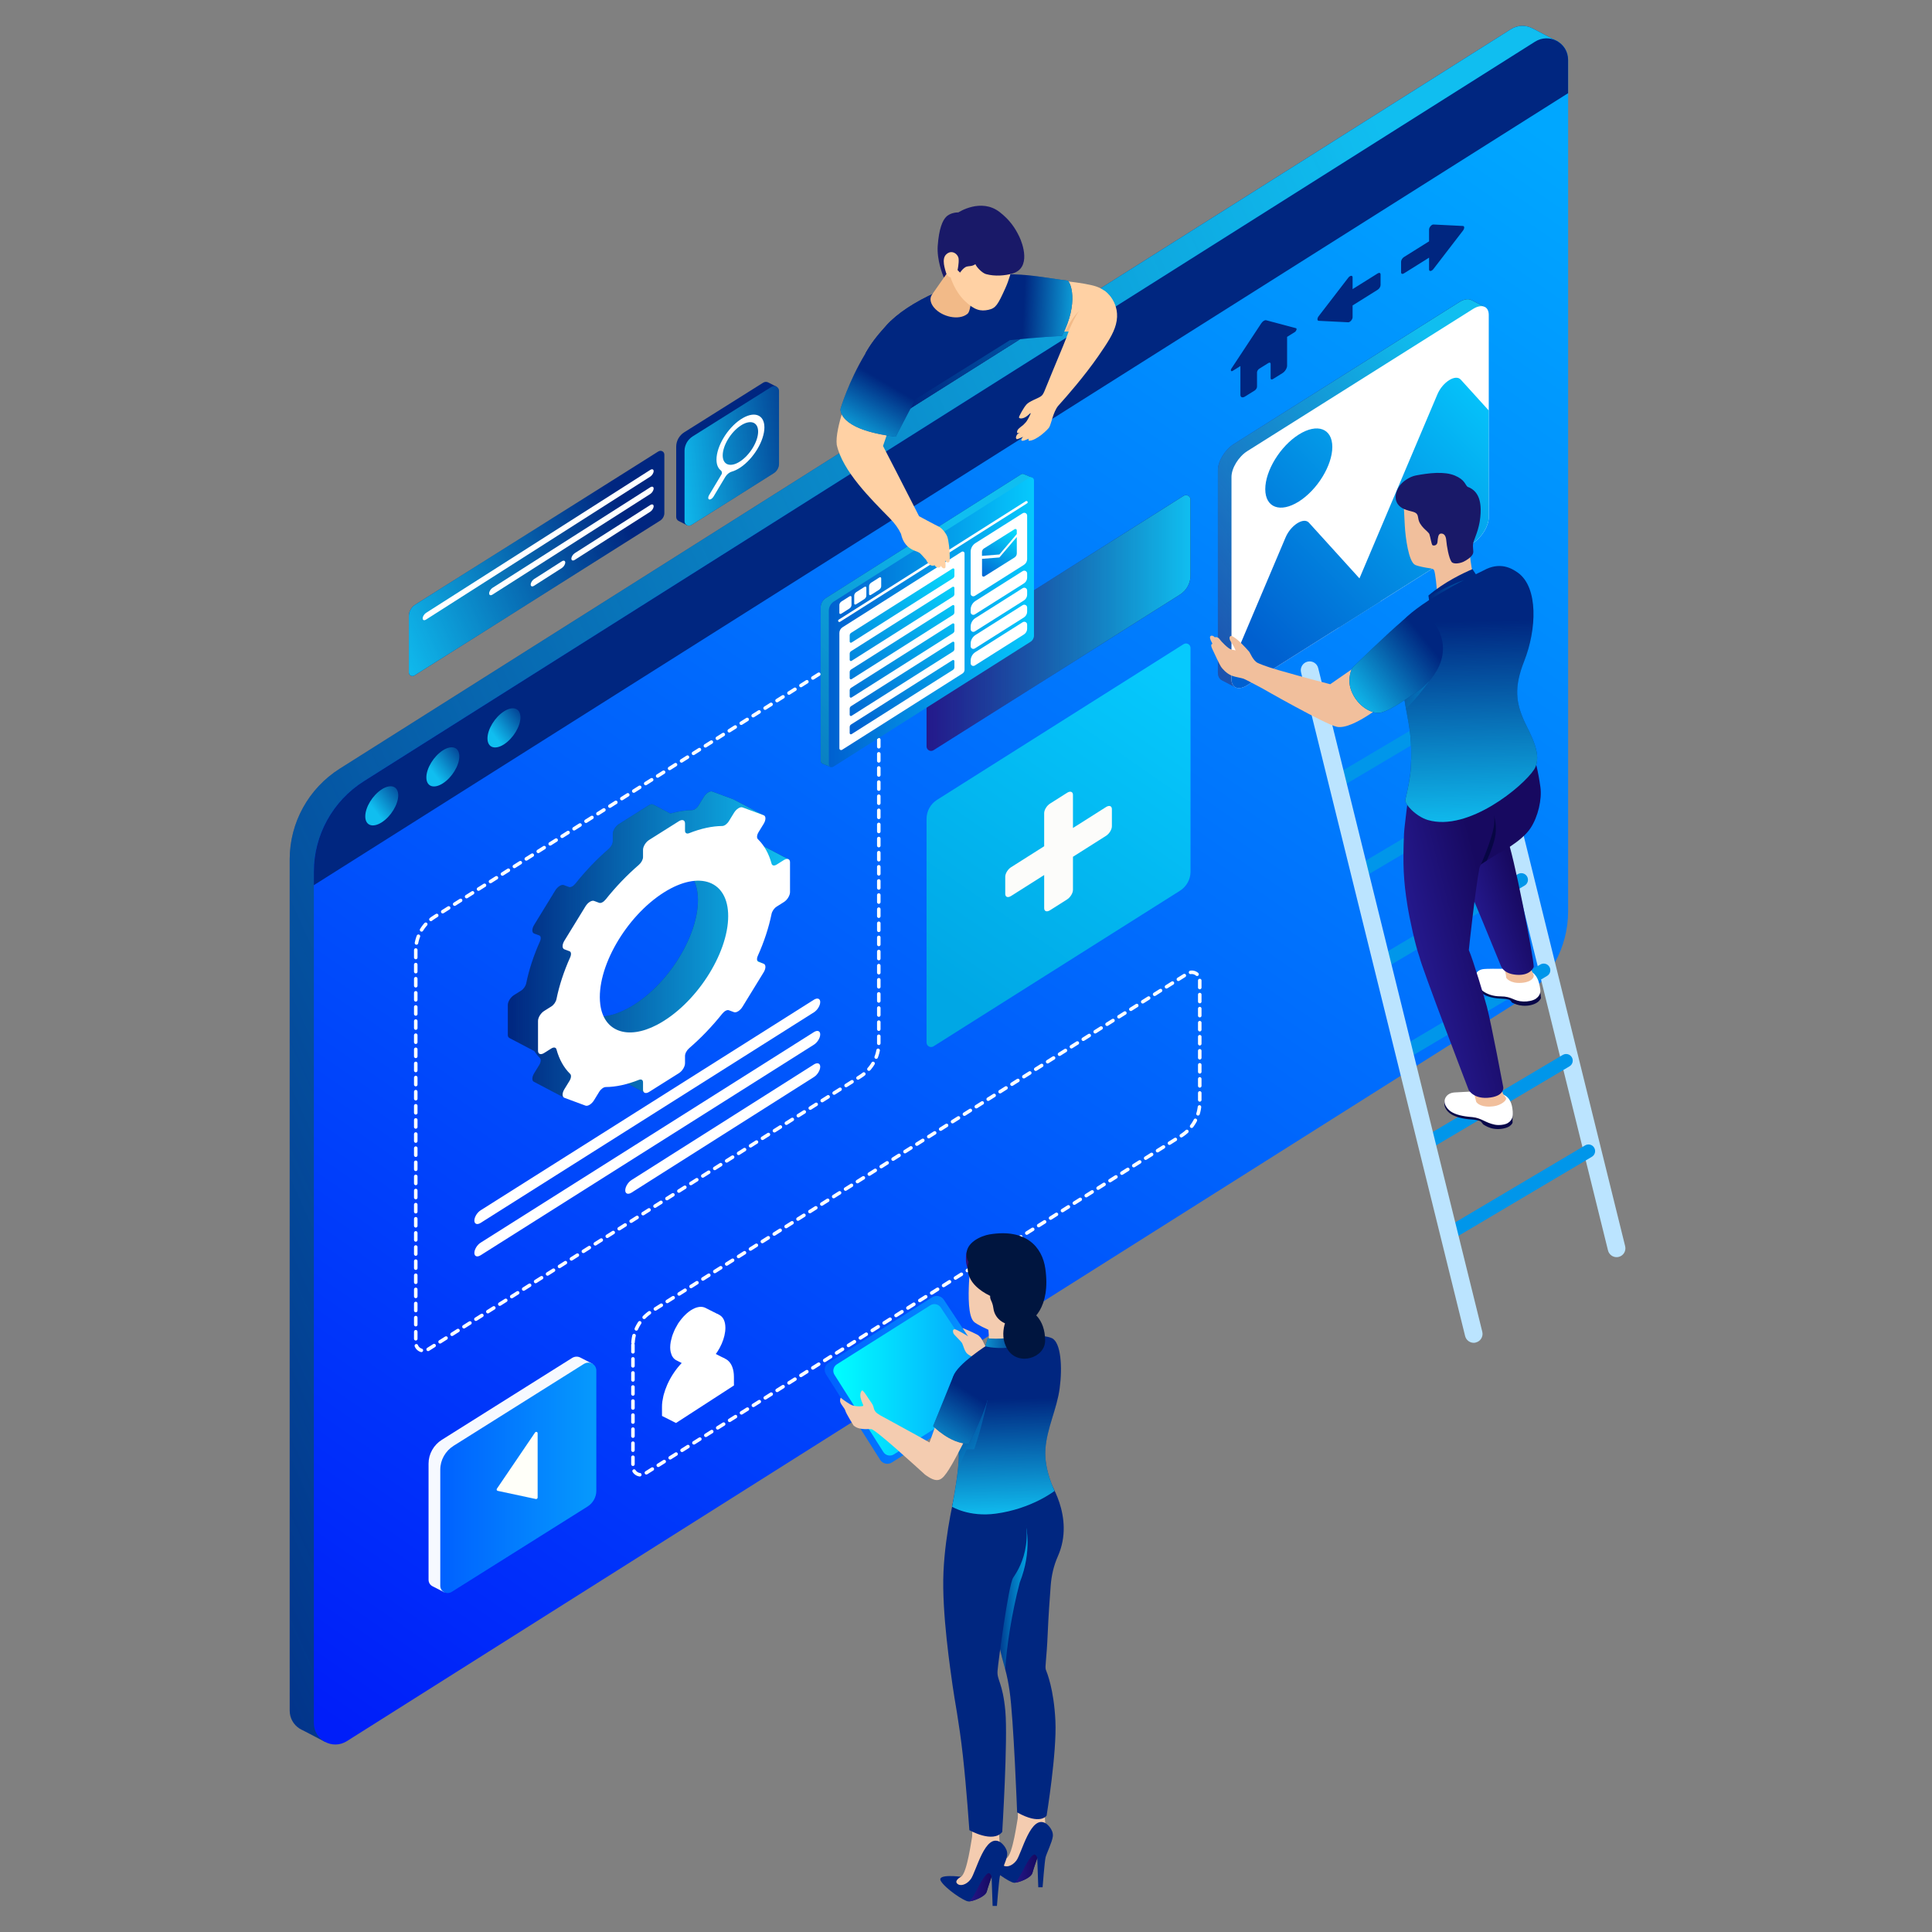 <svg width="550" height="550" viewBox="0 0 550 550" fill="none" xmlns="http://www.w3.org/2000/svg">
<rect x="0" y="0" width="550" height="550" fill="#808080" stroke="none"/>
<g clip-path="url(#clip0_6384_12397)">
<path d="M96.707 218.836L430.081 8.342C432.097 7.058 434.407 7.104 436.241 8.058V8.048L436.332 8.103C436.342 8.113 436.36 8.113 436.369 8.122L443.602 11.889L439.541 15.226L439.541 255.869C439.541 266.273 434.142 276.018 425.287 281.609L93.572 491.04L92.555 495.889L86.312 492.626C85.955 492.479 85.616 492.296 85.286 492.085L85.203 492.048H85.212C83.599 490.985 82.472 489.179 82.472 486.961V244.585C82.481 234.153 87.862 224.437 96.707 218.836Z" fill="#002680"/>
<path d="M96.707 218.836L430.081 8.342C432.097 7.058 434.407 7.104 436.241 8.058V8.048L436.332 8.103C436.342 8.113 436.36 8.113 436.369 8.122L443.602 11.889L439.541 15.226L439.541 255.869C439.541 266.273 434.142 276.018 425.287 281.609L93.572 491.04L92.555 495.889L86.312 492.626C85.955 492.479 85.616 492.296 85.286 492.085L85.203 492.048H85.212C83.599 490.985 82.472 489.179 82.472 486.961V244.585C82.481 234.153 87.862 224.437 96.707 218.836Z" fill="url(#paint0_linear_6384_12397)"/>
<path d="M89.345 248.132V490.517C89.345 495.348 94.671 498.263 98.787 495.642L432.16 285.166C441.006 279.565 446.414 269.83 446.414 259.426L446.414 17.023C446.414 12.192 441.07 9.277 436.954 11.898L103.581 222.393C94.726 227.993 89.345 237.71 89.345 248.132Z" fill="url(#paint1_linear_6384_12397)"/>
<path d="M89.346 248.132V251.992L446.406 26.528V17.023C446.406 12.192 441.062 9.277 436.946 11.898L103.573 222.393C94.727 227.993 89.346 237.71 89.346 248.132Z" fill="#002680"/>
<path d="M138.773 210.21C138.773 212.804 140.873 213.565 143.467 211.906C146.061 210.247 148.16 206.809 148.16 204.215C148.16 201.621 146.061 200.86 143.467 202.519C140.873 204.178 138.773 207.616 138.773 210.21Z" fill="#002680"/>
<path d="M121.375 221.311C121.375 223.905 123.474 224.666 126.068 223.007C128.663 221.357 130.762 217.91 130.762 215.316C130.762 212.722 128.663 211.961 126.068 213.62C123.483 215.27 121.375 218.717 121.375 221.311Z" fill="#002680"/>
<path d="M103.984 232.402C103.984 234.997 106.084 235.757 108.678 234.098C111.272 232.448 113.371 229.002 113.371 226.407C113.371 223.813 111.272 223.052 108.678 224.712C106.084 226.371 103.984 229.808 103.984 232.402Z" fill="#002680"/>
<path d="M138.773 210.21C138.773 212.804 140.873 213.565 143.467 211.906C146.061 210.247 148.16 206.809 148.16 204.215C148.16 201.621 146.061 200.86 143.467 202.519C140.873 204.178 138.773 207.616 138.773 210.21Z" fill="url(#paint2_linear_6384_12397)"/>
<path d="M121.375 221.311C121.375 223.905 123.474 224.666 126.068 223.007C128.663 221.357 130.762 217.91 130.762 215.316C130.762 212.722 128.663 211.961 126.068 213.62C123.483 215.27 121.375 218.717 121.375 221.311Z" fill="url(#paint3_linear_6384_12397)"/>
<path d="M103.984 232.402C103.984 234.997 106.084 235.757 108.678 234.098C111.272 232.448 113.371 229.002 113.371 226.407C113.371 223.813 111.272 223.052 108.678 224.712C106.084 226.371 103.984 229.808 103.984 232.402Z" fill="url(#paint4_linear_6384_12397)"/>
<path d="M263.77 233.108V296.78C263.77 297.798 264.888 298.412 265.759 297.862L335.92 253.568C337.781 252.386 338.918 250.342 338.918 248.151V184.47C338.918 183.453 337.79 182.838 336.929 183.388L266.767 227.691C264.906 228.864 263.77 230.908 263.77 233.108Z" fill="url(#paint5_linear_6384_12397)"/>
<path d="M263.77 190.868V212.483C263.77 213.501 264.888 214.115 265.759 213.565L335.92 169.272C337.781 168.089 338.918 166.045 338.918 163.854V142.239C338.918 141.222 337.79 140.608 336.929 141.158L266.767 185.46C264.906 186.624 263.77 188.668 263.77 190.868Z" fill="url(#paint6_linear_6384_12397)"/>
<path d="M263.77 190.868V212.483C263.77 213.501 264.888 214.115 265.759 213.565L335.92 169.272C337.781 168.089 338.918 166.045 338.918 163.854V142.239C338.918 141.222 337.79 140.608 336.929 141.158L266.767 185.46C264.906 186.624 263.77 188.668 263.77 190.868Z" fill="url(#paint7_linear_6384_12397)"/>
<path d="M287.83 246.877L297.254 240.909V231.486C297.254 230.569 297.996 229.359 298.913 228.773L303.79 225.683C304.706 225.106 305.449 225.372 305.449 226.288V235.712L314.872 229.744C315.789 229.167 316.531 229.433 316.531 230.349V235.226C316.531 236.143 315.789 237.353 314.872 237.939L305.449 243.907V253.33C305.449 254.247 304.706 255.457 303.79 256.043L298.913 259.133C297.996 259.71 297.254 259.444 297.254 258.528V249.104L287.83 255.072C286.914 255.649 286.171 255.383 286.171 254.467V249.59C286.171 248.673 286.914 247.454 287.83 246.877Z" fill="#FCFCFA"/>
<path d="M351.219 126.427L415.459 85.974C416.88 85.076 418.135 84.966 418.96 85.47V85.442L422.719 87.395L418.282 90.942V144.412C418.282 146.896 416.265 150.187 413.781 151.745L352.19 190.538L351.796 195.708L347.9 193.692L347.91 193.683C347.167 193.343 346.709 192.573 346.709 191.4V133.769C346.718 131.276 348.735 127.994 351.219 126.427Z" fill="url(#paint8_linear_6384_12397)"/>
<path d="M351.219 126.427L415.459 85.974C416.88 85.076 418.135 84.966 418.96 85.47V85.442L422.719 87.395L418.282 90.942V144.412C418.282 146.896 416.265 150.187 413.781 151.745L352.19 190.538L351.796 195.708L347.9 193.692L347.91 193.683C347.167 193.343 346.709 192.573 346.709 191.4V133.769C346.718 131.276 348.735 127.994 351.219 126.427Z" fill="url(#paint9_linear_6384_12397)"/>
<path d="M350.579 135.768V193.398C350.579 195.882 352.595 196.634 355.079 195.067L419.319 154.614C421.804 153.047 423.82 149.765 423.82 147.281V89.641C423.82 87.157 421.804 86.405 419.319 87.972L355.079 128.425C352.595 129.993 350.579 133.283 350.579 135.768Z" fill="white"/>
<path d="M381.067 178.695L419.319 154.605C421.804 153.038 423.82 149.756 423.82 147.272V116.857L415.845 108.066C414.369 106.434 410.675 108.763 409.199 112.255L387.007 164.661L381.067 178.695Z" fill="url(#paint10_linear_6384_12397)"/>
<path d="M350.58 189.347V193.398C350.58 195.883 352.596 196.634 355.08 195.067L392.957 171.215L387.017 164.661L372.625 148.793C371.15 147.162 367.455 149.49 365.98 152.983L350.58 189.347Z" fill="url(#paint11_linear_6384_12397)"/>
<path d="M360.196 139.251C360.196 144.522 364.468 146.098 369.739 142.78C375.01 139.462 379.281 132.504 379.281 127.233C379.281 121.963 375.01 120.386 369.739 123.704C364.468 127.023 360.196 133.98 360.196 139.251Z" fill="url(#paint12_linear_6384_12397)"/>
<path d="M460.202 357.885C459.074 357.885 458.048 357.115 457.764 355.969L411.05 167.026C410.72 165.678 411.536 164.312 412.893 163.973C414.231 163.634 415.606 164.459 415.936 165.807L462.649 354.768C462.979 356.116 462.164 357.482 460.807 357.812C460.614 357.867 460.404 357.885 460.202 357.885Z" fill="#BBE4FF"/>
<path d="M380.565 224.437C379.923 224.437 379.291 224.107 378.943 223.511C378.411 222.612 378.704 221.457 379.603 220.926L419.377 197.349C420.266 196.817 421.43 197.111 421.962 198.009C422.493 198.907 422.2 200.062 421.302 200.594L381.528 224.171C381.225 224.354 380.895 224.437 380.565 224.437Z" fill="#0096EA"/>
<path d="M386.945 250.177C386.304 250.177 385.671 249.847 385.323 249.251C384.791 248.352 385.084 247.197 385.983 246.666L425.748 223.089C426.637 222.557 427.801 222.851 428.333 223.749C428.864 224.647 428.571 225.802 427.673 226.334L387.908 249.911C387.605 250.094 387.275 250.177 386.945 250.177Z" fill="#0096EA"/>
<path d="M393.324 275.917C392.683 275.917 392.05 275.587 391.702 274.991C391.17 274.092 391.463 272.937 392.362 272.406L432.127 248.838C433.016 248.307 434.18 248.6 434.712 249.498C435.243 250.397 434.95 251.552 434.052 252.083L394.296 275.651C393.984 275.825 393.654 275.917 393.324 275.917Z" fill="#0096EA"/>
<path d="M399.704 301.647C399.063 301.647 398.43 301.317 398.082 300.722C397.55 299.823 397.844 298.668 398.742 298.137L438.498 274.578C439.387 274.047 440.551 274.34 441.083 275.238C441.614 276.137 441.321 277.292 440.423 277.823L400.667 301.382C400.364 301.565 400.034 301.647 399.704 301.647Z" fill="#0096EA"/>
<path d="M406.093 327.387C405.451 327.387 404.818 327.058 404.47 326.462C403.938 325.563 404.232 324.408 405.13 323.877L444.877 300.318C445.775 299.787 446.93 300.08 447.462 300.978C447.993 301.877 447.7 303.032 446.802 303.563L407.055 327.122C406.753 327.305 406.413 327.387 406.093 327.387Z" fill="#0096EA"/>
<path d="M412.473 353.127C411.831 353.127 411.199 352.797 410.85 352.202C410.319 351.303 410.612 350.148 411.51 349.617L451.248 326.067C452.146 325.536 453.301 325.829 453.833 326.727C454.364 327.626 454.071 328.781 453.173 329.312L413.435 352.862C413.133 353.045 412.803 353.127 412.473 353.127Z" fill="#0096EA"/>
<path d="M425.076 276.852C427.157 276.595 427.973 278.107 427.973 278.107C427.973 278.107 432.034 275.962 434.967 276.989C436.828 277.64 438.074 279.757 438.349 281.563C438.542 282.828 438.634 283.571 438.67 283.956C438.689 284.084 438.661 284.212 438.597 284.322C438.395 284.652 437.946 285.386 436.654 285.872C435.214 286.412 433.729 286.403 432.593 286.183C431.456 285.963 430.393 285.386 430.393 285.386C430.393 285.386 430.118 284.781 429.604 284.597C428.972 284.377 428.184 284.341 427.01 284.277C422.06 283.983 420.969 281.893 420.493 281.178C419.164 279.162 419.778 274.798 425.076 276.852Z" fill="#080749"/>
<path d="M427.22 275.797C427.22 275.797 422.976 275.724 422.05 275.917C417.76 276.806 420.153 283.617 427.12 283.644C430.594 283.653 430.786 285.019 433.683 285.111C434.92 285.157 436.47 284.872 437.295 284.267C438.908 283.085 438.514 281.719 438.34 280.775C437.964 278.676 437.111 276.842 435.021 276.283C432.015 275.486 427.22 275.797 427.22 275.797Z" fill="white"/>
<path d="M433.575 269.142C433.575 269.142 435.051 274.037 435.5 275.064C435.775 275.687 436.298 276.989 436.554 277.457C436.903 278.089 436.151 279.592 433.089 279.803C429.872 280.023 428.781 278.437 428.781 278.3C428.708 276.32 427.113 272.717 426.352 271.132" fill="#F1BF9C"/>
<path d="M415.817 247.583C417.65 251.378 427.394 275.248 427.394 275.248C427.632 275.568 428.403 277.301 431.868 277.512C435.873 277.759 436.625 275.211 436.625 275.211C436.607 272.69 430.85 242.532 428.861 238.15C428.32 236.958 426.523 233.017 424.938 230.34L411.628 236.042C413.085 240.295 415.404 246.739 415.817 247.583Z" fill="url(#paint13_linear_6384_12397)"/>
<path d="M435.086 211.356C435.086 211.356 437.286 215.05 438.523 224.079C438.991 227.489 437.882 232.458 435.718 235.739C433.069 239.763 426.231 243.128 426.231 243.128L414.479 250.452C414.479 250.452 410.07 250.626 406.082 243.916C402.095 237.206 406.825 225.142 406.825 225.142L435.086 211.356Z" fill="url(#paint14_linear_6384_12397)"/>
<path d="M424.61 230.422C424.61 230.422 426.773 234.282 425.38 239.305C424.5 242.495 423.235 244.997 423.235 244.997L420.512 246.776L419.862 243.861L424.61 230.422Z" fill="#070644"/>
<path d="M416.837 313.124C418.936 313.087 420.595 312.62 420.595 312.62C420.595 312.62 424.876 310.869 427.672 312.235C430.358 313.546 430.596 315.929 430.578 317.707C430.569 318.331 430.605 319.33 430.596 319.559C430.596 319.687 430.495 319.852 430.413 319.953C430.174 320.265 429.734 320.824 428.396 321.172C426.911 321.557 425.445 321.466 424.335 321.117C423.226 320.778 422.227 320.091 422.227 320.091C422.227 320.091 421.677 319.266 421.393 319.156C420.806 318.936 420.11 318.78 419.019 318.707C413.235 318.303 411.942 316.378 411.456 315.379C410.576 313.555 411.786 310.521 416.837 313.124Z" fill="#080749"/>
<path d="M420.704 310.64C420.704 310.64 415.021 310.942 414.095 310.997C411.648 311.153 410.676 313.207 411.565 314.802C412.161 315.883 413.38 317.616 419.164 318.019C421.74 318.276 422.84 319.632 425.544 320.173C426.764 320.412 428.395 320.21 429.229 319.715C430.788 318.789 430.705 317.304 430.632 316.351C430.476 314.215 429.825 312.308 427.809 311.538C424.903 310.429 420.704 310.64 420.704 310.64Z" fill="white"/>
<path d="M426.899 307.175C426.899 307.175 427.66 311.007 427.917 311.456C428.174 311.896 428.614 312.198 428.742 312.638C428.944 313.344 427.202 314.646 425.341 314.912C421.803 315.416 420.483 314.132 420.235 313.637C419.887 312.097 419.089 308.889 418.686 308.009" fill="#F1BF9C"/>
<path d="M399.693 237.38C399.766 235.537 401.004 226.022 401.004 226.022L421.317 219.917C421.317 219.917 425.699 226.527 425.405 234.016C425.24 238.168 421.161 247.06 421.161 247.06C419.951 253.467 418.145 270.334 418.145 270.462C419.328 273.121 422.793 284.707 423.288 286.605C424.599 291.647 427.944 309.467 427.944 309.467C427.944 309.467 428.412 311.822 424.379 312.427C419.584 313.152 418.09 310.273 418.09 310.273C418.09 310.273 404.734 275.44 404.065 272.332C402.993 269.408 401.288 261.736 400.637 257.574C399.555 250.745 399.317 246.171 399.693 237.38Z" fill="url(#paint15_linear_6384_12397)"/>
<path d="M402.875 160.82C403.792 161.242 405.909 161.608 406.643 161.709C406.643 161.709 406.698 161.718 406.798 161.727C406.863 161.727 406.927 161.746 406.991 161.764C407.156 161.792 407.394 161.828 407.669 161.902C407.935 161.993 408.128 162.103 408.228 162.287C408.65 163.038 409.044 167.842 409.044 167.842L410.474 167.108L419.137 162.635C419.137 162.635 418.66 160.206 418.449 157.932C418.248 155.659 416.671 143.605 413.38 141.973C410.08 140.332 400.428 142.642 399.621 143.944C399.621 143.944 399.713 146.052 399.914 149.563C400.098 153.028 400.996 159.949 402.875 160.82Z" fill="#F1BF9C"/>
<path d="M414.194 135.392C417.054 136.602 417.054 137.986 417.778 138.582C421.757 139.984 421.683 144.467 421.408 147.253C421.069 150.737 419.749 153.267 419.428 154.477C419.107 155.687 419.593 156.842 419.346 157.557C419.016 158.538 417.54 159.463 416.669 159.894C415.569 160.435 413.727 160.664 413.222 159.949C412.416 158.803 411.857 155.412 411.71 153.725C411.591 152.423 411.004 151.809 410.152 151.901C409.409 151.983 409.317 153.193 409.226 154.284C409.134 155.375 408.071 155.402 407.796 155.201C407.512 154.99 407.2 152.854 406.916 152.066C406.632 151.277 404.047 149.912 403.744 147.51C403.506 145.557 402.452 145.878 400.371 145.163C396.695 143.99 396.732 140.791 398.382 138.371C399.179 137.207 401.15 135.712 403.093 135.346C406.732 134.667 411.142 134.108 414.194 135.392Z" fill="#191968"/>
<path d="M401.041 206.085V206.113C401.014 206.113 401.014 206.113 401.014 206.113V206.122L401.023 206.131C401.023 206.131 402.114 211.035 401.628 218.588C401.445 221.494 400.73 224.831 400.079 227.663C399.786 228.892 403.086 232.421 406.468 233.438C418 236.839 433.666 223.804 436.727 219.065C439.312 215.032 435.563 208.89 434.096 205.663C431.475 200.035 430.998 195.58 433.895 188.238C437.479 179.181 437.946 167.273 432.162 163.066C430.384 161.792 427.029 159.793 422.326 162.397C421.263 162.928 420.136 163.469 420.136 163.469L419.173 162.021C416.579 163.13 411.116 165.706 406.642 169.537L406.826 170.803C406.706 170.903 406.541 171.013 406.431 171.096C402.096 173.956 398.548 176.871 396.467 180.235L399.208 195.8L400.244 201.713L401.041 206.085Z" fill="#002680"/>
<path d="M401.041 206.085V206.113C401.014 206.113 401.014 206.113 401.014 206.113V206.122L401.023 206.131C401.023 206.131 402.114 211.035 401.628 218.588C401.445 221.494 400.73 224.831 400.079 227.663C399.786 228.892 403.086 232.421 406.468 233.438C418 236.839 433.666 223.804 436.727 219.065C439.312 215.032 435.563 208.89 434.096 205.663C431.475 200.035 430.998 195.58 433.895 188.238C437.479 179.181 437.946 167.273 432.162 163.066C430.384 161.792 427.029 159.793 422.326 162.397C421.263 162.928 420.136 163.469 420.136 163.469L419.173 162.021C416.579 163.13 411.116 165.706 406.642 169.537L406.826 170.803C406.706 170.903 406.541 171.013 406.431 171.096C402.096 173.956 398.548 176.871 396.467 180.235L399.208 195.8L400.244 201.713L401.041 206.085Z" fill="url(#paint16_linear_6384_12397)"/>
<path opacity="0.33" d="M399.217 195.8L400.253 201.713C403.617 198.587 406.816 193.939 406.816 193.939L399.217 195.8Z" fill="url(#paint17_linear_6384_12397)"/>
<path opacity="0.33" d="M406.704 169.95L406.842 170.83C406.842 170.83 413.258 166.888 416.824 165.119C415.917 165.422 411.398 167.053 406.704 169.95Z" fill="url(#paint18_linear_6384_12397)"/>
<path d="M401.031 206.103L401.003 206.113V206.103C401.012 206.103 401.012 206.103 401.031 206.103Z" fill="#150B6D"/>
<path d="M419.53 382.268C418.403 382.268 417.376 381.498 417.092 380.353L370.378 191.409C370.048 190.062 370.864 188.696 372.221 188.357C373.568 188.018 374.934 188.843 375.264 190.19L421.978 379.133C422.308 380.481 421.492 381.847 420.135 382.177C419.933 382.25 419.732 382.268 419.53 382.268Z" fill="#BBE4FF"/>
<path d="M345.48 181.124C345.599 181.198 345.718 181.308 345.847 181.436C346.167 181.243 346.818 181.418 347.212 181.986C347.68 182.673 349.678 184.663 350.393 184.846C351.145 185.038 351.75 185.158 351.75 185.158L351.301 184.186C351.301 184.186 350.971 183.508 350.375 182.618C349.788 181.729 350.008 181.005 350.522 181.042C351.035 181.078 352.437 182.178 353.537 183.297C354.252 184.021 355.05 184.855 355.637 185.552C355.902 185.873 356.709 188.054 358.038 188.714C358.414 188.898 360.156 189.677 363.914 190.758C371.77 193.023 378.691 194.783 378.691 194.783L385.364 190.163L395.777 198.963C395.777 198.963 385.291 207.946 380.542 206.901C377.105 206.14 359.193 195.883 359.193 195.883C359.193 195.883 354.537 193.38 353.996 193.206C353.088 192.913 351.777 192.766 350.723 192.372C349.165 191.776 347.992 190.383 347.597 189.814C347.203 189.246 345.782 186.175 345.159 184.846C344.591 183.645 344.811 183.361 345.168 183.288C344.921 182.783 344.829 182.591 344.664 182.252C344.05 180.923 344.921 180.767 345.48 181.124Z" fill="#F1BF9C"/>
<path d="M399.345 176.678C395.532 179.777 384.981 190.108 384.981 190.108C384.981 190.108 383.34 193.05 384.678 196.588C386.393 201.144 390.738 203.427 393.121 202.858C396.091 202.153 400.995 198.495 403.58 196.781C407.476 194.196 413.984 186.734 408.961 178.338C406.229 173.773 401.243 175.138 399.345 176.678Z" fill="#002680"/>
<path d="M399.345 176.678C395.532 179.777 384.981 190.108 384.981 190.108C384.981 190.108 383.34 193.05 384.678 196.588C386.393 201.144 390.738 203.427 393.121 202.858C396.091 202.153 400.995 198.495 403.58 196.781C407.476 194.196 413.984 186.734 408.961 178.338C406.229 173.773 401.243 175.138 399.345 176.678Z" fill="url(#paint19_linear_6384_12397)"/>
<path d="M118.359 270.573L118.359 382.268C118.359 384.047 120.321 385.128 121.842 384.157L244.914 306.46C248.177 304.397 250.176 300.795 250.176 296.954V185.249C250.176 183.471 248.205 182.389 246.683 183.361L123.612 261.067C120.348 263.129 118.359 266.723 118.359 270.573Z" stroke="url(#paint20_linear_6384_12397)" stroke-linecap="round" stroke-linejoin="round" stroke-dasharray="2.01 2.01"/>
<path d="M146.28 283.314L148.352 282.012C149.058 281.572 149.654 280.702 149.81 279.913C150.598 276.036 151.918 272.021 153.705 268.033C154.081 267.199 154.008 266.475 153.513 266.292L152.055 265.751C151.386 265.503 151.386 264.412 152.055 263.312L158.069 253.513C158.738 252.413 159.838 251.726 160.507 251.973L161.965 252.514C162.46 252.697 163.23 252.285 163.835 251.533C166.704 247.94 169.885 244.612 173.267 241.697C173.955 241.102 174.45 240.194 174.45 239.497V237.417C174.45 236.463 175.22 235.207 176.173 234.602L184.68 229.249C185.202 228.919 185.651 228.882 185.963 229.047L185.972 229.029L190.84 231.587C193.012 230.982 195.093 230.642 197.018 230.624C197.614 230.615 198.384 230.065 198.888 229.249L200.345 226.875C201.015 225.775 202.115 225.087 202.784 225.335L208.797 227.562L217.405 232.082C217.405 232.082 213.481 234.63 213.151 234.896C212.821 235.162 210.52 236.042 209.815 236.39C209.622 236.482 209.246 236.472 208.797 236.399C209.75 237.811 210.52 239.442 211.034 241.34C211.19 241.927 211.785 242.046 212.491 241.606L214.563 240.304C215.113 239.956 215.59 239.937 215.901 240.139V240.112L224.344 244.557C224.344 244.557 221.594 248.05 221.346 248.316C221.09 248.582 219.522 248.664 219.32 248.673C219.174 248.682 217.35 247.243 216.286 246.391V249.443C216.286 250.397 215.516 251.652 214.563 252.257L212.491 253.568C211.785 254.008 211.19 254.879 211.034 255.667C210.245 259.545 208.925 263.56 207.138 267.547C206.762 268.382 206.835 269.106 207.33 269.289L208.788 269.83L217.395 274.349L211.446 277.484L209.237 271.095C209.173 271.462 209.045 271.856 208.797 272.259L202.784 282.058C202.115 283.158 201.015 283.846 200.345 283.598L198.888 283.057C198.393 282.874 197.623 283.287 197.018 284.038C194.149 287.622 190.977 290.95 187.595 293.865C186.907 294.461 186.412 295.359 186.412 296.065V298.146C186.412 299.099 185.642 300.355 184.689 300.96L179.088 304.489C179.363 304.315 183.855 306.222 183.855 306.222L184.056 307.826L183.534 311.08L174.871 306.533C174.871 306.533 174.89 306.524 174.899 306.524C174.633 306.387 174.45 306.112 174.45 305.672V303.591C174.45 302.885 173.955 302.601 173.267 302.876C170.792 303.857 168.427 304.48 166.209 304.755C166.465 305.167 166.658 305.497 166.649 305.598C166.612 305.901 165.329 309.778 165.329 309.778L160.663 312.51L152.055 307.991C151.386 307.743 151.386 306.652 152.055 305.552L153.513 303.178C154.008 302.362 154.081 301.547 153.705 301.189C153.11 300.602 152.578 299.924 152.092 299.209L145.034 295.506L145.043 295.497C144.75 295.368 144.566 295.075 144.566 294.617V286.11C144.557 285.166 145.327 283.91 146.28 283.314ZM178.4 287.237C189.4 281.49 198.686 267.043 198.686 256.282C198.686 246.198 190.51 243.155 180.417 249.517C169.6 256.327 160.993 271.141 162.267 281.389C163.239 289.144 170.022 291.61 178.4 287.237Z" fill="#002680"/>
<path d="M146.28 283.314L148.352 282.012C149.058 281.572 149.654 280.702 149.81 279.913C150.598 276.036 151.918 272.021 153.705 268.033C154.081 267.199 154.008 266.475 153.513 266.292L152.055 265.751C151.386 265.503 151.386 264.412 152.055 263.312L158.069 253.513C158.738 252.413 159.838 251.726 160.507 251.973L161.965 252.514C162.46 252.697 163.23 252.285 163.835 251.533C166.704 247.94 169.885 244.612 173.267 241.697C173.955 241.102 174.45 240.194 174.45 239.497V237.417C174.45 236.463 175.22 235.207 176.173 234.602L184.68 229.249C185.202 228.919 185.651 228.882 185.963 229.047L185.972 229.029L190.84 231.587C193.012 230.982 195.093 230.642 197.018 230.624C197.614 230.615 198.384 230.065 198.888 229.249L200.345 226.875C201.015 225.775 202.115 225.087 202.784 225.335L208.797 227.562L217.405 232.082C217.405 232.082 213.481 234.63 213.151 234.896C212.821 235.162 210.52 236.042 209.815 236.39C209.622 236.482 209.246 236.472 208.797 236.399C209.75 237.811 210.52 239.442 211.034 241.34C211.19 241.927 211.785 242.046 212.491 241.606L214.563 240.304C215.113 239.956 215.59 239.937 215.901 240.139V240.112L224.344 244.557C224.344 244.557 221.594 248.05 221.346 248.316C221.09 248.582 219.522 248.664 219.32 248.673C219.174 248.682 217.35 247.243 216.286 246.391V249.443C216.286 250.397 215.516 251.652 214.563 252.257L212.491 253.568C211.785 254.008 211.19 254.879 211.034 255.667C210.245 259.545 208.925 263.56 207.138 267.547C206.762 268.382 206.835 269.106 207.33 269.289L208.788 269.83L217.395 274.349L211.446 277.484L209.237 271.095C209.173 271.462 209.045 271.856 208.797 272.259L202.784 282.058C202.115 283.158 201.015 283.846 200.345 283.598L198.888 283.057C198.393 282.874 197.623 283.287 197.018 284.038C194.149 287.622 190.977 290.95 187.595 293.865C186.907 294.461 186.412 295.359 186.412 296.065V298.146C186.412 299.099 185.642 300.355 184.689 300.96L179.088 304.489C179.363 304.315 183.855 306.222 183.855 306.222L184.056 307.826L183.534 311.08L174.871 306.533C174.871 306.533 174.89 306.524 174.899 306.524C174.633 306.387 174.45 306.112 174.45 305.672V303.591C174.45 302.885 173.955 302.601 173.267 302.876C170.792 303.857 168.427 304.48 166.209 304.755C166.465 305.167 166.658 305.497 166.649 305.598C166.612 305.901 165.329 309.778 165.329 309.778L160.663 312.51L152.055 307.991C151.386 307.743 151.386 306.652 152.055 305.552L153.513 303.178C154.008 302.362 154.081 301.547 153.705 301.189C153.11 300.602 152.578 299.924 152.092 299.209L145.034 295.506L145.043 295.497C144.75 295.368 144.566 295.075 144.566 294.617V286.11C144.557 285.166 145.327 283.91 146.28 283.314ZM178.4 287.237C189.4 281.49 198.686 267.043 198.686 256.282C198.686 246.198 190.51 243.155 180.417 249.517C169.6 256.327 160.993 271.141 162.267 281.389C163.239 289.144 170.022 291.61 178.4 287.237Z" fill="url(#paint21_linear_6384_12397)"/>
<path d="M223.17 256.786L221.098 258.097C220.392 258.537 219.796 259.407 219.641 260.196C218.852 264.073 217.532 268.088 215.745 272.076C215.369 272.91 215.442 273.634 215.937 273.817L217.395 274.358C218.064 274.606 218.073 275.697 217.395 276.797L211.382 286.596C210.712 287.696 209.612 288.383 208.943 288.136L207.486 287.595C206.991 287.412 206.221 287.824 205.616 288.576C202.747 292.16 199.575 295.487 196.192 298.402C195.505 298.998 195.01 299.897 195.01 300.602V302.683C195.01 303.637 194.24 304.892 193.286 305.497L184.78 310.851C183.826 311.447 183.057 311.162 183.057 310.209V308.128C183.057 307.422 182.562 307.138 181.874 307.413C178.492 308.761 175.311 309.439 172.441 309.457C171.846 309.467 171.076 310.017 170.571 310.832L169.114 313.207C168.445 314.307 167.345 314.994 166.676 314.747L160.662 312.519C159.993 312.272 159.993 311.181 160.662 310.081L162.12 307.707C162.615 306.891 162.688 306.075 162.312 305.717C160.534 303.976 159.205 301.629 158.417 298.742C158.261 298.155 157.665 298.036 156.959 298.476L154.887 299.777C153.934 300.373 153.164 300.089 153.164 299.136V290.629C153.164 289.676 153.934 288.42 154.887 287.815L156.959 286.513C157.665 286.073 158.261 285.202 158.417 284.414C159.205 280.537 160.525 276.522 162.312 272.534C162.688 271.7 162.615 270.976 162.12 270.792L160.662 270.252C159.993 270.004 159.993 268.913 160.662 267.813L166.676 258.014C167.345 256.914 168.445 256.227 169.114 256.474L170.571 257.015C171.066 257.198 171.836 256.786 172.441 256.034C175.311 252.441 178.492 249.113 181.874 246.198C182.562 245.602 183.057 244.695 183.057 243.998V241.936C183.057 240.982 183.826 239.727 184.78 239.122L193.286 233.768C194.24 233.172 195.01 233.457 195.01 234.41V236.472C195.01 237.178 195.505 237.462 196.192 237.187C199.575 235.84 202.756 235.171 205.625 235.143C206.221 235.134 206.991 234.584 207.495 233.768L208.952 231.394C209.622 230.294 210.721 229.607 211.391 229.854L217.404 232.082C218.073 232.329 218.073 233.42 217.404 234.52L215.946 236.894C215.451 237.71 215.378 238.526 215.754 238.883C217.532 240.625 218.862 242.972 219.65 245.859C219.806 246.446 220.401 246.565 221.107 246.125L223.179 244.823C224.132 244.227 224.902 244.512 224.902 245.465V253.972C224.893 254.925 224.123 256.19 223.17 256.786ZM207.302 260.801C207.302 250.717 199.126 247.674 189.033 254.036C178.217 260.847 169.609 275.66 170.883 285.908C171.846 293.672 178.638 296.138 187.016 291.757C198.016 286 207.302 271.562 207.302 260.801Z" fill="white"/>
<path d="M136.828 348.132L231.712 288.182C232.702 287.558 233.5 286.248 233.5 285.258C233.5 284.268 232.702 283.974 231.712 284.598L136.828 344.548C135.838 345.171 135.041 346.482 135.041 347.472C135.041 348.462 135.838 348.755 136.828 348.132Z" fill="url(#paint22_linear_6384_12397)"/>
<path d="M136.828 357.344L231.712 297.394C232.702 296.771 233.5 295.46 233.5 294.47C233.5 293.48 232.702 293.187 231.712 293.81L136.828 353.76C135.838 354.383 135.041 355.694 135.041 356.684C135.041 357.674 135.838 357.967 136.828 357.344Z" fill="url(#paint23_linear_6384_12397)"/>
<path d="M179.783 339.515L231.712 306.607C232.702 305.983 233.5 304.672 233.5 303.682C233.5 302.692 232.702 302.399 231.712 303.022L179.783 335.931C178.793 336.554 177.996 337.865 177.996 338.855C177.987 339.845 178.793 340.138 179.783 339.515Z" fill="url(#paint24_linear_6384_12397)"/>
<path d="M180.186 382.837L180.186 417.597C180.186 419.375 182.148 420.457 183.669 419.485L336.285 323.317C339.549 321.255 341.547 317.652 341.547 313.812V279.042C341.547 277.264 339.576 276.182 338.054 277.154L185.439 373.34C182.175 375.402 180.186 378.996 180.186 382.837Z" stroke="url(#paint25_linear_6384_12397)" stroke-linecap="round" stroke-linejoin="round" stroke-dasharray="2 2"/>
<path d="M188.553 398.997C188.58 398.759 188.645 398.512 188.69 398.264C188.745 397.943 188.8 397.632 188.874 397.311C188.956 396.962 189.075 396.623 189.185 396.275C189.25 396.055 189.314 395.844 189.387 395.624C189.534 395.193 189.717 394.772 189.891 394.35C189.946 394.222 189.992 394.093 190.056 393.965C190.276 393.479 190.524 393.002 190.78 392.526C190.808 392.471 190.835 392.416 190.872 392.361C191.156 391.847 191.468 391.343 191.798 390.858C191.807 390.848 191.807 390.839 191.816 390.83C192.495 389.812 193.255 388.868 194.071 388.025L192.485 387.218C192.238 387.09 192.009 386.916 191.816 386.705C191.78 386.668 191.752 386.622 191.715 386.586C191.569 386.412 191.431 386.219 191.321 385.999C191.275 385.917 191.239 385.834 191.202 385.742C191.11 385.532 191.037 385.302 190.973 385.046C190.945 384.945 190.918 384.853 190.9 384.743C190.835 384.386 190.79 384.001 190.79 383.579C190.79 383.075 190.845 382.543 190.936 382.012C190.973 381.819 191.028 381.627 191.074 381.425C191.156 381.077 191.239 380.728 191.349 380.371C191.413 380.16 191.495 379.949 191.578 379.729C191.706 379.381 191.844 379.051 192 378.712C192.091 378.51 192.183 378.317 192.284 378.125C192.476 377.758 192.678 377.41 192.889 377.052C192.953 376.952 192.999 376.842 193.063 376.741C193.109 376.677 193.155 376.612 193.2 376.548C193.338 376.347 193.485 376.145 193.631 375.952C193.778 375.751 193.934 375.549 194.099 375.357C194.255 375.173 194.41 374.99 194.566 374.816C194.75 374.614 194.942 374.431 195.135 374.247C195.281 374.11 195.428 373.963 195.575 373.835C195.923 373.532 196.28 373.257 196.647 373.019C198.178 372.038 199.553 371.809 200.607 372.231H200.616L200.68 372.258C200.763 372.295 200.855 372.341 200.937 372.387L204.723 374.293L202.358 379.069L202.01 379.766L201.973 379.839L200.57 383.836C200.589 383.845 200.598 383.854 200.625 383.863V383.854L206.281 386.723C206.281 386.723 205.713 387.081 205.126 387.438C204.54 387.796 203.935 388.162 203.861 388.172C203.843 388.172 203.815 388.181 203.76 388.19C203.614 388.217 203.348 388.254 203.082 388.3C203.091 388.538 203.119 388.767 203.119 389.015V391.462L200.03 393.461L195.382 396.467L195.529 397.091L192.43 405.093L188.461 403.086L188.452 400.638C188.443 400.107 188.48 399.557 188.553 398.997Z" fill="white"/>
<path d="M200.609 375.036C197.364 377.135 194.742 381.865 194.751 385.596C194.761 388.492 196.365 389.941 198.601 389.446C195.036 392.801 192.405 398.237 192.414 402.664L192.423 405.112L208.941 394.414L208.932 391.967C208.923 387.539 206.265 385.523 202.69 386.788C204.926 384.386 206.512 380.884 206.503 377.978C206.494 374.257 203.854 372.937 200.609 375.036Z" fill="white"/>
<path d="M235.103 170.243L290.635 135.053C290.965 134.842 291.341 134.869 291.616 135.034L293.898 135.988L291.653 138.032V179.841C291.653 180.538 291.277 181.198 290.681 181.583L236.918 215.655L236.387 218.341L234.15 217.406H234.159C233.857 217.296 233.628 217.021 233.628 216.654V172.883C233.628 171.829 234.187 170.821 235.103 170.243Z" fill="#002680"/>
<path d="M235.103 170.243L290.635 135.053C290.965 134.842 291.341 134.869 291.616 135.034L293.898 135.988L291.653 138.032V179.841C291.653 180.538 291.277 181.198 290.681 181.583L236.918 215.655L236.387 218.341L234.15 217.406H234.159C233.857 217.296 233.628 217.021 233.628 216.654V172.883C233.628 171.829 234.187 170.821 235.103 170.243Z" fill="url(#paint26_linear_6384_12397)"/>
<path d="M235.947 173.855V217.608C235.947 218.268 236.662 218.634 237.23 218.277L293.376 182.701C293.981 182.316 294.348 181.656 294.348 180.959V136.748C294.348 136.033 293.578 135.63 292.954 136.024L237.423 171.215C236.506 171.793 235.947 172.792 235.947 173.855Z" fill="url(#paint27_linear_6384_12397)"/>
<path d="M292.203 142.982L238.954 176.706" stroke="white" stroke-width="0.718" stroke-miterlimit="10" stroke-linecap="round"/>
<path d="M247.99 169.327L250.273 167.878C250.594 167.677 250.859 167.246 250.859 166.925V164.643C250.859 164.322 250.594 164.221 250.273 164.432L247.99 165.88C247.669 166.082 247.404 166.513 247.404 166.833V169.116C247.404 169.437 247.669 169.538 247.99 169.327Z" fill="white"/>
<path d="M243.764 172.003L246.046 170.555C246.367 170.353 246.633 169.922 246.633 169.602V167.319C246.633 166.998 246.367 166.897 246.046 167.108L243.764 168.557C243.443 168.758 243.177 169.189 243.177 169.51V171.792C243.177 172.113 243.443 172.214 243.764 172.003Z" fill="white"/>
<path d="M239.537 174.68L241.82 173.232C242.14 173.03 242.406 172.599 242.406 172.278V169.996C242.406 169.675 242.14 169.574 241.82 169.785L239.537 171.233C239.216 171.435 238.95 171.866 238.95 172.187V174.469C238.95 174.79 239.216 174.891 239.537 174.68Z" fill="white"/>
<path d="M276.328 157.043V169.006C276.328 169.62 276.988 169.959 277.52 169.629L291.499 160.793C292.058 160.435 292.406 159.821 292.406 159.179V146.795C292.406 146.135 291.691 145.759 291.114 146.126L277.712 154.596C276.86 155.128 276.328 156.063 276.328 157.043Z" fill="white"/>
<path d="M276.328 173.525V174.286C276.328 174.9 276.988 175.239 277.52 174.909L291.499 166.073C292.058 165.715 292.406 165.101 292.406 164.459V163.277C292.406 162.617 291.691 162.241 291.114 162.598L277.712 171.068C276.86 171.609 276.328 172.544 276.328 173.525Z" fill="white"/>
<path d="M276.328 178.365V179.126C276.328 179.74 276.988 180.079 277.52 179.749L291.499 170.922C292.058 170.564 292.406 169.95 292.406 169.308V168.126C292.406 167.466 291.691 167.09 291.114 167.457L277.712 175.927C276.86 176.449 276.328 177.384 276.328 178.365Z" fill="white"/>
<path d="M276.328 183.214V183.975C276.328 184.589 276.988 184.928 277.52 184.598L291.499 175.762C292.058 175.404 292.406 174.79 292.406 174.148V172.966C292.406 172.306 291.691 171.93 291.114 172.288L277.712 180.758C276.86 181.298 276.328 182.233 276.328 183.214Z" fill="white"/>
<path d="M276.328 188.063V188.824C276.328 189.438 276.988 189.778 277.52 189.448L291.499 180.611C292.058 180.253 292.406 179.639 292.406 178.998V177.815C292.406 177.155 291.691 176.779 291.114 177.146L277.712 185.616C276.86 186.138 276.328 187.083 276.328 188.063Z" fill="white"/>
<path d="M289.457 150.966V152.029L284.507 157.85L279.548 158.244V157.144C279.548 156.741 279.768 156.356 280.116 156.136L288.852 150.645C289.127 150.48 289.457 150.663 289.457 150.966Z" fill="url(#paint28_linear_6384_12397)"/>
<path d="M284.515 158.693L289.465 152.873V157.52C289.465 157.997 289.208 158.455 288.796 158.712L280.243 164.083C279.941 164.276 279.565 164.074 279.565 163.726V159.088L284.515 158.693Z" fill="url(#paint29_linear_6384_12397)"/>
<path d="M238.955 180.18V213.033C238.955 213.437 239.386 213.666 239.734 213.446L273.99 191.739C274.357 191.51 274.586 191.098 274.586 190.676V157.538C274.586 157.108 274.118 156.86 273.733 157.098L239.853 178.567C239.303 178.915 238.955 179.529 238.955 180.18Z" fill="white"/>
<path d="M271.287 164.624L242.43 182.912C242.192 183.068 241.889 182.912 241.889 182.628V180.886C241.889 180.593 242.045 180.308 242.302 180.153L271.158 161.865C271.397 161.709 271.699 161.865 271.699 162.149V163.891C271.699 164.184 271.543 164.459 271.287 164.624Z" fill="url(#paint30_linear_6384_12397)"/>
<path d="M271.287 169.84L242.43 188.128C242.192 188.283 241.889 188.128 241.889 187.843V186.102C241.889 185.808 242.045 185.524 242.302 185.368L271.158 167.081C271.397 166.925 271.699 167.081 271.699 167.365V169.107C271.699 169.4 271.543 169.675 271.287 169.84Z" fill="url(#paint31_linear_6384_12397)"/>
<path d="M271.287 175.056L242.43 193.343C242.192 193.499 241.889 193.343 241.889 193.059V191.318C241.889 191.024 242.045 190.74 242.302 190.584L271.158 172.297C271.397 172.141 271.699 172.297 271.699 172.581V174.323C271.699 174.616 271.543 174.891 271.287 175.056Z" fill="url(#paint32_linear_6384_12397)"/>
<path d="M271.287 180.272L242.43 198.559C242.192 198.715 241.889 198.559 241.889 198.275V196.533C241.889 196.24 242.045 195.956 242.302 195.8L271.158 177.513C271.397 177.357 271.699 177.513 271.699 177.797V179.538C271.699 179.832 271.543 180.107 271.287 180.272Z" fill="url(#paint33_linear_6384_12397)"/>
<path d="M271.287 185.488L242.43 203.775C242.192 203.931 241.889 203.775 241.889 203.491V201.749C241.889 201.456 242.045 201.172 242.302 201.016L271.158 182.728C271.397 182.573 271.699 182.728 271.699 183.013V184.754C271.699 185.048 271.543 185.323 271.287 185.488Z" fill="url(#paint34_linear_6384_12397)"/>
<path d="M271.287 190.703L242.43 208.991C242.192 209.147 241.889 208.991 241.889 208.707V206.965C241.889 206.672 242.045 206.388 242.302 206.232L271.158 187.944C271.397 187.788 271.699 187.944 271.699 188.228V189.97C271.699 190.263 271.543 190.538 271.287 190.703Z" fill="url(#paint35_linear_6384_12397)"/>
<path d="M299.021 79.622C299.021 79.622 308.628 80.346 312.185 81.593C317.006 83.279 318.959 88.66 316.722 91.877C314.485 95.095 296.299 94.334 296.299 94.334L299.021 79.622Z" fill="#FFD1A4"/>
<path d="M286.072 78.118C292.122 77.862 298.383 79.2 303.856 79.878C304.699 79.988 307.266 86.066 302.334 95.636C296.183 95.92 287.493 96.837 287.493 96.837C287.493 96.837 281.718 78.302 286.072 78.118Z" fill="#002680"/>
<path d="M246.368 100.632C246.469 101.026 251.309 111.448 252.427 115.115C252.885 116.591 253.408 118.085 253.949 119.561L290.386 96.552C291.275 85.278 288.15 77.953 286.83 78.054C272.63 79.118 258.44 85.901 252.372 92.602C249.338 95.948 247.816 98.037 246.368 100.632Z" fill="#002680"/>
<path d="M246.368 100.632C246.469 101.026 251.309 111.448 252.427 115.115C252.885 116.591 253.408 118.085 253.949 119.561L290.386 96.552C291.275 85.278 288.15 77.953 286.83 78.054C272.63 79.118 258.44 85.901 252.372 92.602C249.338 95.948 247.816 98.037 246.368 100.632Z" fill="#002680"/>
<path d="M269.853 77.385L265.242 83.985C264.527 85.149 265.022 86.506 265.875 87.532C268.12 90.246 272.988 91.282 275.353 89.393C276.389 88.651 275.958 86.249 277.406 84.132L272.117 79.209L269.853 77.385Z" fill="#F2BA88"/>
<path d="M288.883 71.949C288.883 71.949 288.306 77.403 286.197 82.051C284.08 86.707 283.521 87.743 281.376 88.202C279.231 88.66 277.434 88.385 274.565 85.58C271.696 82.766 270.605 78.925 270.605 78.925C270.605 78.925 270.073 79.136 269.166 77.559C267.745 75.093 267.607 73.975 268.194 71.133C268.781 68.301 270.229 64.882 273.199 61.637C276.169 58.392 282.696 60.977 285.446 63.186C288.186 65.395 288.947 68.658 288.883 71.949Z" fill="#FFD1A4"/>
<path d="M269.294 61.792C270.65 60.372 272.823 60.472 272.823 60.472C272.823 60.472 279.258 56.247 284.584 60.372C287.48 62.617 289.011 64.937 290.203 67.43C291.055 69.208 293.696 76.276 288.214 77.871C286.161 78.467 283.282 78.733 280.706 78.036C279.652 77.752 278.03 76.12 277.672 75.203C276.71 75.891 275.839 75.698 275.197 75.891C274.235 76.193 273.3 77.605 273.3 77.605L272.594 76.881C272.594 76.881 273.025 75.002 272.896 73.654C272.75 72.297 270.871 70.886 269.303 72.49C268.029 73.801 268.982 76.514 269.422 77.99L268.707 79.007C268.377 78.347 266.672 73.993 266.947 70.015C267.305 65.019 268.331 62.81 269.294 61.792Z" fill="#191968"/>
<path d="M289.526 123.723C289.59 123.622 289.911 123.393 290.324 123.136C289.975 123.273 289.719 123.347 289.655 123.292C289.398 123.099 289.572 122.632 289.755 122.311C289.939 121.99 291.259 121.009 291.259 121.009C291.543 120.707 291.8 120.45 291.937 120.313C292.414 119.873 293.486 117.773 293.404 117.627C293.312 117.48 292.78 118.305 291.745 118.837C290.709 119.35 289.957 119.112 290.095 118.69C290.241 118.259 291.369 116.087 292.221 115.143C293.074 114.198 295.265 113.502 296.163 112.924C296.814 112.512 296.942 112.173 297.3 111.421C298.61 108.213 300.645 103.253 302.616 98.542C305.265 92.189 305.174 90.347 306.732 88.009C311.242 81.272 314.56 82.867 314.56 82.867C314.56 82.867 319.318 86.258 317.668 92.391C316.953 95.04 315.34 97.506 312.69 101.338C308.73 107.058 303.799 112.704 301.241 115.537C299.82 117.269 299.298 120.551 298.702 121.623C298.381 122.21 295.054 125.483 292.936 125.464C292.735 125.464 292.79 125.107 292.863 124.878C292.065 125.244 291.332 125.519 290.993 125.483C290.535 125.428 290.837 124.731 291.259 124.355C290.315 124.786 289.545 125.088 289.435 125.015C289.16 124.786 289.105 124.41 289.526 123.723Z" fill="#FFD1A4"/>
<path d="M242.043 110.981L254.94 116.582L251.375 126.958C251.375 126.958 257.81 139.379 261.641 146.96C261.641 146.96 266.289 149.463 267.215 149.893C268.141 150.324 269.36 151.846 269.708 152.873C270.056 153.89 270.359 156.777 270.341 157.703C270.341 157.703 270.469 159.665 270.23 159.958C270.001 160.233 269.406 160.206 269.076 159.546C269.204 160.472 269.241 161.572 269.048 161.7C268.397 162.122 267.801 161.049 267.801 161.04C267.774 161.205 267.737 161.343 267.691 161.398C267.453 161.691 266.408 161.7 266.087 160.921C264.547 161.581 263.649 159.363 263.649 159.363C262.75 158.464 262.21 157.657 261.66 157.318C260.743 156.75 257.443 156.411 256.499 151.983C255.857 150.581 254.785 149.041 253.281 147.519C247.873 142.01 239.825 134.081 238.202 126.619C237.606 121.926 242.043 110.981 242.043 110.981Z" fill="#FFD1A4"/>
<path d="M251.529 93.858C251.529 93.858 249.183 95.975 246.369 100.632C241.446 108.781 239.283 116.398 239.283 116.398C239.283 116.398 238.256 122.283 254.994 124.318L266.297 102.823L251.529 93.858Z" fill="#002680"/>
<path d="M286.072 78.118C292.122 77.862 298.383 79.2 303.856 79.878C304.699 79.988 307.266 86.066 302.334 95.636C296.183 95.92 287.493 96.837 287.493 96.837C287.493 96.837 281.718 78.302 286.072 78.118Z" fill="url(#paint36_linear_6384_12397)"/>
<path d="M251.529 93.858C251.529 93.858 249.183 95.975 246.369 100.632C241.446 108.781 239.283 116.398 239.283 116.398C239.283 116.398 238.256 122.283 254.994 124.318L266.297 102.823L251.529 93.858Z" fill="url(#paint37_linear_6384_12397)"/>
<path d="M304.211 94.316C304.211 94.316 306.008 89.962 307.199 88.522C307.199 88.522 304.862 90.759 303.267 94.288L304.211 94.316Z" fill="#F2BA88"/>
<path opacity="0.33" d="M287.499 96.837L260.604 113.658L259.266 116.197L290.387 96.543L287.499 96.837Z" fill="url(#paint38_linear_6384_12397)"/>
<path d="M125.796 409.878L162.847 386.595C163.636 386.1 164.516 386.109 165.203 386.467L165.221 386.476H165.231L168.641 388.236C168.641 388.236 167.366 390.152 167.275 390.445C167.256 390.491 167.192 390.546 167.119 390.601V423.078C167.119 424.866 166.166 426.562 164.616 427.543L126.144 451.715L126.584 452.742L126.529 453.319L123.101 451.559C122.459 451.22 122.001 450.56 122.001 449.717V416.662C122.001 413.93 123.44 411.354 125.796 409.878Z" fill="#F6F9FF"/>
<path d="M125.336 418.367V451.422C125.336 453.108 127.16 454.071 128.627 453.154L167.255 428.881C168.804 427.909 169.758 426.204 169.758 424.417V390.179C169.758 388.346 167.778 387.31 166.192 388.3L129.14 411.583C126.784 413.068 125.336 415.653 125.336 418.367Z" fill="url(#paint39_linear_6384_12397)"/>
<path d="M152.312 407.816L141.459 423.802C141.294 424.041 141.413 424.362 141.688 424.417L152.541 426.736C152.798 426.791 153.055 426.58 153.055 426.314V408.008C153.046 407.614 152.541 407.477 152.312 407.816Z" fill="#FFFFF9"/>
<path d="M284.364 520.868C284.364 520.868 284.492 523.563 284.529 524.04C284.565 524.517 284.822 524.948 284.749 525.378C284.629 526.066 278.442 538.358 275.426 538.047C273.208 537.818 270.027 535.489 273.584 534.27C275.325 533.253 276.581 523.463 276.691 523.188C276.856 522.738 276.691 518.733 276.994 520.098L284.364 520.868Z" fill="#F4CCB0"/>
<path d="M297.364 515.552C297.364 515.552 297.492 518.247 297.529 518.723C297.565 519.2 297.822 519.631 297.749 520.062C297.629 520.749 291.442 533.042 288.426 532.73C286.208 532.501 283.027 530.172 286.584 528.953C288.325 527.936 289.581 518.146 289.691 517.871C289.856 517.422 289.691 513.416 289.994 514.782L297.364 515.552Z" fill="#F4CCB0"/>
<path d="M300.453 489.931C300.884 498.932 297.95 516.862 297.95 516.862C297.95 516.862 296.227 519.677 289.554 515.946C289.554 515.946 288.536 489.005 287.409 481.397C287.079 479.16 286.703 477.162 286.162 475.218C286.162 475.209 286.162 475.209 286.162 475.2C284.915 470.736 283.788 466.519 283.485 460.542C283.274 456.28 284.035 447.59 284.86 439.936C285.694 432.199 286.584 425.517 286.584 425.517C286.584 425.517 293.385 425.737 298.244 420.942C298.244 420.942 306.191 431.732 301.14 443.071C299.976 445.683 299.334 448.507 299.114 451.357C298.821 455.18 298.454 460.405 298.262 464.97C297.959 472.367 297.419 474.476 297.73 475.337C298.069 476.199 300.031 480.929 300.453 489.931Z" fill="#002680"/>
<path opacity="0.95" d="M290.304 450.505C287.994 459.305 286.536 468.976 286.169 475.209C284.923 470.745 283.795 466.528 283.493 460.552C283.282 456.289 284.043 447.599 284.868 439.945C287.416 437.947 292.027 434.289 292.027 434.289C292.027 434.289 293.934 441.357 290.304 450.505Z" fill="url(#paint40_linear_6384_12397)"/>
<path d="M272.017 424.6C272.017 424.6 269.12 435.783 268.589 447.471C268.057 459.158 270.651 475.878 271.183 479.847C271.715 483.817 273.016 490.004 274.116 499.858C275.152 509.144 275.959 521.006 275.959 521.006C275.959 521.006 282.687 524.837 285.318 521.51C285.318 521.51 286.94 495.211 286.198 487.062C285.446 478.912 283.769 478.344 283.98 475.658C284.19 472.982 287.124 451.082 288.416 449.157C289.7 447.223 295.823 438.57 289.388 425.058C289.388 425.067 281.99 426.919 272.017 424.6Z" fill="#002680"/>
<path d="M235.149 391.242L250.567 415.589C251.282 416.717 252.767 417.047 253.886 416.341L283.833 397.439C284.979 396.715 285.3 395.202 284.557 394.075L278.022 384.157L268.69 370.003C267.966 368.903 266.499 368.592 265.39 369.288L235.892 387.915C234.764 388.621 234.434 390.115 235.149 391.242Z" fill="url(#paint41_linear_6384_12397)"/>
<path d="M237.568 391.389L251.474 413.352C252.116 414.37 253.454 414.663 254.472 414.031L281.486 396.981C282.513 396.33 282.815 394.964 282.137 393.947L276.243 385L267.828 372.231C267.177 371.241 265.857 370.957 264.848 371.589L238.238 388.392C237.229 389.033 236.927 390.381 237.568 391.389Z" fill="url(#paint42_linear_6384_12397)"/>
<path d="M249.66 402.417C249.66 402.417 248.982 401.665 248.844 401.188C248.707 400.712 248.615 399.997 248.028 399.263C247.442 398.53 245.764 395.642 245.425 395.844C245.086 396.037 244.747 396.88 245.013 397.998C245.279 399.117 245.746 399.85 245.755 400.134C245.774 400.418 243.839 400.464 242.657 400.079C242.006 399.868 239.815 398.392 239.329 397.879C239.173 398.255 239.073 398.759 239.21 399.144C239.54 400.061 240.457 400.858 240.649 401.592C240.869 402.444 243.005 405.827 243.005 405.827L249.66 402.417Z" fill="#F4CCB0"/>
<path d="M282.12 390.802L278.646 387.438C278.178 386.989 277.647 386.622 277.06 386.366C276.528 386.127 275.859 385.788 275.419 385.431C274.594 384.762 274.237 383.066 273.916 382.424C273.595 381.782 271.615 380.059 271.422 379.573C271.239 379.097 271.175 378.354 271.826 378.418C272.357 378.464 275.456 380.252 275.593 380.462L274.007 378.052C274.007 378.052 276.574 379.097 278.151 379.922C279.727 380.747 280.122 382.947 280.736 383.478C281.35 384.01 285.539 387.282 285.539 387.282L282.12 390.802Z" fill="#F4CCB0"/>
<path d="M275.19 356.382C275.19 356.382 274.09 360.497 276.831 363.064C279.572 365.631 278.371 357.454 278.371 357.454L275.19 356.382Z" fill="#300E70"/>
<path d="M292.047 386.842L282.541 385.742L281.111 386.237C281.111 386.237 281.817 382.507 281.377 378.565C278.563 377.309 277.435 376.438 277.435 376.438C275.51 375.036 275.694 368.509 275.849 365.2C276.014 361.753 276.326 357.894 276.326 357.894C277.261 356.785 285.85 357.839 288.701 359.828C291.561 361.799 291.387 373.312 291.277 375.467C291.158 377.621 291.277 382.736 291.277 382.736L292.047 386.842Z" fill="#F4CCB0"/>
<path d="M297.604 412.528C297.182 418.513 300.234 424.417 300.234 424.417C300.234 424.417 293.708 429.541 283.441 430.907C275.851 431.924 271.039 428.936 271.039 428.936C271.039 428.936 272.239 422.932 272.734 418.009C272.899 416.387 272.991 414.892 272.936 413.756C272.844 411.822 272.349 408.192 271.882 404.415C271.259 399.272 270.699 393.818 271.369 391.811C272.514 388.309 281.159 382.837 281.159 382.837C281.159 382.837 291.517 383.533 291.279 380.573C291.279 380.573 296.879 379.747 299.464 380.957C302.04 382.158 302.471 389.235 301.674 395.166C300.904 401.087 298.025 406.523 297.604 412.528Z" fill="#002680"/>
<path d="M297.604 412.528C297.182 418.513 300.234 424.417 300.234 424.417C300.234 424.417 293.708 429.541 283.441 430.907C275.851 431.924 271.039 428.936 271.039 428.936C271.039 428.936 272.239 422.932 272.734 418.009C272.899 416.387 272.991 414.892 272.936 413.756C272.844 411.822 272.349 408.192 271.882 404.415C271.259 399.272 270.699 393.818 271.369 391.811C272.514 388.309 281.159 382.837 281.159 382.837C281.159 382.837 291.517 383.533 291.279 380.573C291.279 380.573 296.879 379.747 299.464 380.957C302.04 382.158 302.471 389.235 301.674 395.166C300.904 401.087 298.025 406.523 297.604 412.528Z" fill="url(#paint43_linear_6384_12397)"/>
<path opacity="0.33" d="M281.129 398.539C281.129 398.539 279.525 406.257 277.334 412.582C277.334 412.582 276.472 412.637 275.216 412.582L272.751 418C272.916 416.377 273.007 414.883 272.952 413.747C272.861 411.812 272.366 408.182 271.898 404.406L272.301 403.04L281.129 398.539Z" fill="url(#paint44_linear_6384_12397)"/>
<path d="M243.015 405.817C243.015 405.817 243.684 406.532 245.123 406.734C245.196 406.743 245.251 406.762 245.316 406.762C246.581 406.927 246.828 406.752 248.084 406.872C249.294 406.982 261.33 417.972 263.145 419.622C263.291 419.769 263.374 419.833 263.374 419.833V419.824C263.484 419.907 263.603 419.98 263.695 420.053C267.16 422.464 268.196 421.291 270.111 418.358C270.652 417.533 271.468 416.075 272.321 414.498C272.486 414.177 272.669 413.838 272.834 413.508C272.861 413.472 272.88 413.426 272.907 413.38C272.907 413.38 272.916 413.38 272.907 413.371C273.375 412.509 273.815 411.657 274.209 410.887C275.08 409.218 275.703 407.962 275.703 407.962C275.621 408.008 274.016 407.458 272.183 406.817C269.662 405.909 266.72 404.809 266.701 404.8C266.591 405.048 266.381 405.671 266.106 406.432C265.565 407.981 264.831 410.08 264.602 410.63C260.202 408.1 251.842 403.645 250.486 402.857C250.174 402.673 249.826 402.435 249.459 402.178C248.286 401.353 246.938 400.272 246.131 399.74C245.866 401.188 244.72 403.187 243.886 404.497C243.4 405.295 243.015 405.817 243.015 405.817Z" fill="#F4CCB0"/>
<path d="M271.375 391.792L265.646 405.982C265.646 405.982 270.504 411.024 275.794 411.024C275.794 411.024 281.321 400.629 281.633 395.908L271.375 391.792Z" fill="#002680"/>
<path d="M271.375 391.792L265.646 405.982C265.646 405.982 270.504 411.024 275.794 411.024C275.794 411.024 281.321 400.629 281.633 395.908L271.375 391.792Z" fill="url(#paint45_linear_6384_12397)"/>
<path d="M291.242 378.803L291.746 380.481C291.746 380.481 291.746 382.213 289.821 382.983C286.539 384.294 281.663 383.616 280.489 383.258L281.204 380.985C281.204 380.985 287.914 381.966 291.242 378.803Z" fill="#002680"/>
<path d="M291.242 378.803L291.746 380.481C291.746 380.481 291.746 382.213 289.821 382.983C286.539 384.294 281.663 383.616 280.489 383.258L281.204 380.985C281.204 380.985 287.914 381.966 291.242 378.803Z" fill="url(#paint46_linear_6384_12397)"/>
<path d="M287.316 373.936C287.316 373.936 283.823 379.344 286.848 384.166C289.864 388.987 297.527 386.604 297.527 381.636C297.527 375.173 293.467 373.285 293.467 373.285L287.316 373.936Z" fill="#00153F"/>
<path d="M297.583 361.139C296.703 354.97 292.047 349.672 281.67 351.413C279.488 351.78 274.694 353.668 275.171 357.582C275.253 358.279 275.464 358.811 275.739 359.242C275.143 361.414 275.061 365.567 281.881 368.912C281.762 370.113 282.522 370.333 282.797 372.432C283.21 375.705 286.372 377.832 290.598 377.208C293.926 376.713 299.169 372.222 297.583 361.139Z" fill="#00153F"/>
<path d="M286.721 528.092C286.537 529.714 284.924 532.941 284.649 534.077C284.374 535.214 283.806 542.584 283.806 542.584H282.577L282.284 534.261C282.284 534.261 282.284 534.27 282.275 534.297C282.165 534.6 281.294 537.084 280.891 538.523C280.487 539.962 276.885 541.328 275.666 541.292C274.447 541.246 269.047 537.588 267.828 535.462C266.6 533.335 273.576 534.279 273.576 534.279C273.576 534.279 271.651 535.269 272.439 536.167C273.227 537.075 275.079 536.644 276.335 534.985C277.875 532.968 280.432 521.556 284.842 524.471C284.851 524.462 286.95 526.011 286.721 528.092Z" fill="#002680"/>
<path d="M282.293 534.27C282.293 534.27 282.293 534.279 282.284 534.307C282.174 534.609 281.303 537.093 280.9 538.532C280.496 539.972 276.894 541.338 275.675 541.301C276.261 541.228 277.114 539.862 278.25 537.671C279.992 534.307 281.055 533.033 281.615 533.298C282.174 533.555 282.293 534.27 282.293 534.27Z" fill="url(#paint47_linear_6384_12397)"/>
<path d="M299.721 522.775C299.537 524.397 297.924 527.624 297.649 528.761C297.374 529.898 296.806 537.267 296.806 537.267H295.577L295.284 528.944C295.284 528.944 295.284 528.953 295.275 528.981C295.165 529.283 294.294 531.767 293.891 533.207C293.487 534.646 289.885 536.012 288.666 535.975C287.447 535.929 282.047 532.272 280.828 530.145C279.6 528.018 286.576 528.962 286.576 528.962C286.576 528.962 284.651 529.952 285.439 530.851C286.227 531.758 288.079 531.328 289.335 529.668C290.875 527.652 293.432 516.239 297.842 519.154C297.851 519.154 299.95 520.694 299.721 522.775Z" fill="#002680"/>
<path d="M295.293 528.953C295.293 528.953 295.293 528.963 295.284 528.99C295.174 529.293 294.303 531.777 293.9 533.216C293.496 534.655 289.894 536.021 288.675 535.984C289.261 535.911 290.114 534.545 291.25 532.354C292.992 528.99 294.055 527.716 294.615 527.982C295.174 528.238 295.293 528.953 295.293 528.953Z" fill="url(#paint48_linear_6384_12397)"/>
<path d="M194.801 123.053L217.25 108.946C217.727 108.643 218.259 108.653 218.68 108.863L218.689 108.873C218.689 108.873 218.689 108.873 218.699 108.873L221.109 110.11C221.109 110.11 220.339 111.274 220.275 111.448C220.266 111.476 220.229 111.513 220.174 111.54V131.212C220.174 132.293 219.597 133.32 218.662 133.916L195.36 148.555L195.626 149.178L195.589 149.527L193.169 148.289C192.784 148.088 192.5 147.684 192.5 147.171V127.151C192.5 125.51 193.38 123.943 194.801 123.053Z" fill="#002680"/>
<path d="M194.875 128.361V148.381C194.875 149.408 195.984 149.985 196.864 149.426L220.257 134.723C221.192 134.136 221.77 133.1 221.77 132.018V111.283C221.77 110.174 220.569 109.542 219.606 110.147L197.166 124.245C195.745 125.162 194.875 126.72 194.875 128.361Z" fill="#002680"/>
<path d="M194.875 128.361V148.381C194.875 149.408 195.984 149.985 196.864 149.426L220.257 134.723C221.192 134.136 221.77 133.1 221.77 132.018V111.283C221.77 110.174 220.569 109.542 219.606 110.147L197.166 124.245C195.745 125.162 194.875 126.72 194.875 128.361Z" fill="url(#paint49_linear_6384_12397)"/>
<path d="M201.879 140.928L205.409 135.025C205.647 134.631 205.509 134.154 205.152 133.87C204.409 133.283 203.969 132.257 203.969 130.836C203.969 127.078 207.031 121.962 210.789 119.432C214.548 116.902 217.609 117.902 217.609 121.669C217.609 125.428 214.548 130.543 210.789 133.073C209.928 133.65 209.112 134.035 208.36 134.255C207.563 134.484 206.903 135.062 206.472 135.777L203.144 141.341C202.97 141.634 202.741 141.872 202.521 142.019C202.292 142.175 202.063 142.239 201.898 142.184C201.531 142.065 201.531 141.506 201.879 140.928ZM215.822 122.861C215.822 120.083 213.558 119.341 210.78 121.211C208.003 123.081 205.739 126.867 205.739 129.644C205.739 132.422 208.003 133.164 210.78 131.294C213.558 129.424 215.822 125.638 215.822 122.861Z" fill="white"/>
<path d="M116.391 175.404L116.391 191.446C116.391 192.262 117.281 192.729 117.986 192.289L187.91 148.225C188.661 147.748 189.129 146.923 189.129 146.062V129.433C189.129 128.544 188.166 128.04 187.396 128.526L118.234 172.113C117.088 172.828 116.391 174.084 116.391 175.404Z" fill="#002680"/>
<path d="M116.391 175.404L116.391 191.446C116.391 192.262 117.281 192.729 117.986 192.289L187.91 148.225C188.661 147.748 189.129 146.923 189.129 146.062V129.433C189.129 128.544 188.166 128.04 187.396 128.526L118.234 172.113C117.088 172.828 116.391 174.084 116.391 175.404Z" fill="url(#paint50_linear_6384_12397)"/>
<path d="M121.279 176.385L185.125 135.676C185.647 135.337 186.078 134.64 186.078 134.118C186.078 133.595 185.656 133.439 185.125 133.769L121.279 174.478C120.756 174.818 120.326 175.514 120.326 176.037C120.326 176.559 120.747 176.715 121.279 176.385Z" fill="white"/>
<path d="M140.199 169.272L185.125 140.626C185.647 140.287 186.078 139.59 186.078 139.068C186.078 138.545 185.656 138.389 185.125 138.719L140.199 167.356C139.676 167.695 139.246 168.392 139.246 168.914C139.246 169.455 139.676 169.611 140.199 169.272Z" fill="white"/>
<path d="M163.611 159.39L185.125 145.677C185.647 145.338 186.078 144.641 186.078 144.118C186.078 143.596 185.656 143.44 185.125 143.77L163.611 157.483C163.088 157.823 162.657 158.519 162.657 159.042C162.657 159.564 163.088 159.72 163.611 159.39Z" fill="white"/>
<path d="M152.032 166.76L159.961 161.691C160.483 161.352 160.914 160.655 160.914 160.133C160.914 159.61 160.492 159.454 159.961 159.784L152.032 164.853C151.509 165.193 151.078 165.889 151.078 166.412C151.078 166.943 151.5 167.09 152.032 166.76Z" fill="white"/>
<path d="M399.675 73.177L406.825 68.704V65.349C406.825 64.707 407.54 63.892 408.063 63.91L416.477 64.332C416.945 64.359 416.945 65.047 416.477 65.652L408.063 76.588C407.531 77.275 406.825 77.339 406.825 76.707V73.352L399.675 77.825C399.226 78.109 398.859 77.972 398.859 77.522V74.507C398.859 74.048 399.217 73.462 399.675 73.177Z" fill="#002680"/>
<path d="M392.204 82.482L385.054 86.955V90.31C385.054 90.952 384.339 91.767 383.816 91.749L375.401 91.328C374.934 91.3 374.934 90.612 375.401 90.007L383.816 79.072C384.348 78.384 385.054 78.32 385.054 78.953V82.308L392.204 77.834C392.653 77.55 393.02 77.688 393.02 78.137V81.153C393.02 81.611 392.653 82.207 392.204 82.482Z" fill="#002680"/>
<path d="M350.569 104.903L359.048 92.052C359.451 91.438 360.056 91.062 360.459 91.172L368.939 93.427C369.287 93.518 369.067 94.243 368.599 94.536L366.409 95.902V104.097C366.409 104.812 365.831 105.756 365.116 106.205L362.384 107.91C362.018 108.139 361.724 108.029 361.724 107.663V103.583C361.724 103.226 361.44 103.125 361.083 103.345L358.489 104.968C358.131 105.188 357.847 105.655 357.847 106.003V110.083C357.847 110.449 357.554 110.935 357.187 111.164L354.419 112.888C353.694 113.337 353.117 113.117 353.117 112.402V104.207L350.926 105.573C350.44 105.875 350.22 105.435 350.569 104.903Z" fill="#002680"/>
</g>
<defs>
<linearGradient id="paint0_linear_6384_12397" x1="451.709" y1="166.398" x2="-22.005" y2="379.596" gradientUnits="userSpaceOnUse">
<stop stop-color="#10BEF0"/>
<stop offset="1" stop-color="#10BEF0" stop-opacity="0"/>
</linearGradient>
<linearGradient id="paint1_linear_6384_12397" x1="424.684" y1="27.609" x2="100.848" y2="494.665" gradientUnits="userSpaceOnUse">
<stop stop-color="#00A7FF"/>
<stop offset="0.577" stop-color="#005AFC"/>
<stop offset="1" stop-color="#001EF9"/>
</linearGradient>
<linearGradient id="paint2_linear_6384_12397" x1="140.609" y1="209.43" x2="150.492" y2="201.778" gradientUnits="userSpaceOnUse">
<stop stop-color="#10BEF0"/>
<stop offset="1" stop-color="#10BEF0" stop-opacity="0"/>
</linearGradient>
<linearGradient id="paint3_linear_6384_12397" x1="123.518" y1="220.292" x2="133.401" y2="212.64" gradientUnits="userSpaceOnUse">
<stop stop-color="#10BEF0"/>
<stop offset="1" stop-color="#10BEF0" stop-opacity="0"/>
</linearGradient>
<linearGradient id="paint4_linear_6384_12397" x1="106.774" y1="230.885" x2="116.657" y2="223.233" gradientUnits="userSpaceOnUse">
<stop stop-color="#10BEF0"/>
<stop offset="1" stop-color="#10BEF0" stop-opacity="0"/>
</linearGradient>
<linearGradient id="paint5_linear_6384_12397" x1="270.838" y1="284.428" x2="335.533" y2="191.533" gradientUnits="userSpaceOnUse">
<stop stop-color="#00A7E5"/>
<stop offset="1" stop-color="#06C9FD"/>
</linearGradient>
<linearGradient id="paint6_linear_6384_12397" x1="338.917" y1="177.355" x2="263.773" y2="177.355" gradientUnits="userSpaceOnUse">
<stop stop-color="#170960"/>
<stop offset="1" stop-color="#24188B"/>
</linearGradient>
<linearGradient id="paint7_linear_6384_12397" x1="338.917" y1="177.355" x2="263.773" y2="177.355" gradientUnits="userSpaceOnUse">
<stop stop-color="#10BEF0"/>
<stop offset="1" stop-color="#10BEF0" stop-opacity="0"/>
</linearGradient>
<linearGradient id="paint8_linear_6384_12397" x1="422.725" y1="140.436" x2="346.721" y2="140.436" gradientUnits="userSpaceOnUse">
<stop stop-color="#170960"/>
<stop offset="1" stop-color="#24188B"/>
</linearGradient>
<linearGradient id="paint9_linear_6384_12397" x1="418.238" y1="109.647" x2="290.156" y2="215.159" gradientUnits="userSpaceOnUse">
<stop stop-color="#10BEF0"/>
<stop offset="1" stop-color="#10BEF0" stop-opacity="0"/>
</linearGradient>
<linearGradient id="paint10_linear_6384_12397" x1="432.812" y1="114.757" x2="360.639" y2="185.755" gradientUnits="userSpaceOnUse">
<stop stop-color="#06C9FD"/>
<stop offset="0.254" stop-color="#04AEF1"/>
<stop offset="1" stop-color="#0060D0"/>
</linearGradient>
<linearGradient id="paint11_linear_6384_12397" x1="429.896" y1="111.792" x2="357.722" y2="182.789" gradientUnits="userSpaceOnUse">
<stop stop-color="#06C9FD"/>
<stop offset="0.254" stop-color="#04AEF1"/>
<stop offset="1" stop-color="#0060D0"/>
</linearGradient>
<linearGradient id="paint12_linear_6384_12397" x1="410.947" y1="92.529" x2="338.774" y2="163.526" gradientUnits="userSpaceOnUse">
<stop stop-color="#06C9FD"/>
<stop offset="0.254" stop-color="#04AEF1"/>
<stop offset="1" stop-color="#0060D0"/>
</linearGradient>
<linearGradient id="paint13_linear_6384_12397" x1="432.843" y1="252.677" x2="419.786" y2="257.235" gradientUnits="userSpaceOnUse">
<stop stop-color="#170960"/>
<stop offset="1" stop-color="#24188B"/>
</linearGradient>
<linearGradient id="paint14_linear_6384_12397" x1="418.087" y1="231.913" x2="396.454" y2="235.158" gradientUnits="userSpaceOnUse">
<stop stop-color="#170960"/>
<stop offset="1" stop-color="#24188B"/>
</linearGradient>
<linearGradient id="paint15_linear_6384_12397" x1="425.647" y1="265.477" x2="404.448" y2="270.873" gradientUnits="userSpaceOnUse">
<stop stop-color="#170960"/>
<stop offset="1" stop-color="#24188B"/>
</linearGradient>
<linearGradient id="paint16_linear_6384_12397" x1="418.141" y1="235.848" x2="416.51" y2="176.838" gradientUnits="userSpaceOnUse">
<stop stop-color="#10BEF0"/>
<stop offset="1" stop-color="#10BEF0" stop-opacity="0"/>
</linearGradient>
<linearGradient id="paint17_linear_6384_12397" x1="406.822" y1="197.82" x2="399.22" y2="197.82" gradientUnits="userSpaceOnUse">
<stop stop-color="#00A7E5"/>
<stop offset="1" stop-color="#06C9FD" stop-opacity="0"/>
</linearGradient>
<linearGradient id="paint18_linear_6384_12397" x1="416.824" y1="167.97" x2="406.706" y2="167.97" gradientUnits="userSpaceOnUse">
<stop stop-color="#00A7E5"/>
<stop offset="1" stop-color="#06C9FD" stop-opacity="0"/>
</linearGradient>
<linearGradient id="paint19_linear_6384_12397" x1="384.595" y1="200.262" x2="406.35" y2="182.858" gradientUnits="userSpaceOnUse">
<stop stop-color="#10BEF0"/>
<stop offset="1" stop-color="#10BEF0" stop-opacity="0"/>
</linearGradient>
<linearGradient id="paint20_linear_6384_12397" x1="250.637" y1="283.759" x2="117.904" y2="283.759" gradientUnits="userSpaceOnUse">
<stop stop-color="white"/>
<stop offset="1" stop-color="white"/>
</linearGradient>
<linearGradient id="paint21_linear_6384_12397" x1="224.345" y1="268.91" x2="144.556" y2="268.91" gradientUnits="userSpaceOnUse">
<stop stop-color="#10BEF0"/>
<stop offset="1" stop-color="#10BEF0" stop-opacity="0"/>
</linearGradient>
<linearGradient id="paint22_linear_6384_12397" x1="233.501" y1="285.258" x2="135.037" y2="285.258" gradientUnits="userSpaceOnUse">
<stop stop-color="white"/>
<stop offset="1" stop-color="white"/>
</linearGradient>
<linearGradient id="paint23_linear_6384_12397" x1="233.501" y1="294.469" x2="135.037" y2="294.469" gradientUnits="userSpaceOnUse">
<stop stop-color="white"/>
<stop offset="1" stop-color="white"/>
</linearGradient>
<linearGradient id="paint24_linear_6384_12397" x1="233.501" y1="303.732" x2="177.991" y2="303.732" gradientUnits="userSpaceOnUse">
<stop stop-color="white"/>
<stop offset="1" stop-color="white"/>
</linearGradient>
<linearGradient id="paint25_linear_6384_12397" x1="342.004" y1="348.326" x2="179.728" y2="348.326" gradientUnits="userSpaceOnUse">
<stop stop-color="white"/>
<stop offset="1" stop-color="white"/>
</linearGradient>
<linearGradient id="paint26_linear_6384_12397" x1="280.906" y1="158.42" x2="149.324" y2="286.034" gradientUnits="userSpaceOnUse">
<stop stop-color="#10BEF0"/>
<stop offset="1" stop-color="#10BEF0" stop-opacity="0"/>
</linearGradient>
<linearGradient id="paint27_linear_6384_12397" x1="294.349" y1="175.504" x2="235.944" y2="175.504" gradientUnits="userSpaceOnUse">
<stop stop-color="#06C9FD"/>
<stop offset="0.254" stop-color="#04AEF1"/>
<stop offset="1" stop-color="#0060D0"/>
</linearGradient>
<linearGradient id="paint28_linear_6384_12397" x1="287.328" y1="150.4" x2="278.177" y2="163.924" gradientUnits="userSpaceOnUse">
<stop stop-color="#06D8FD"/>
<stop offset="0.344" stop-color="#04AEED"/>
<stop offset="1" stop-color="#0060D0"/>
</linearGradient>
<linearGradient id="paint29_linear_6384_12397" x1="289.289" y1="151.728" x2="280.138" y2="165.251" gradientUnits="userSpaceOnUse">
<stop stop-color="#06D8FD"/>
<stop offset="0.344" stop-color="#04AEED"/>
<stop offset="1" stop-color="#0060D0"/>
</linearGradient>
<linearGradient id="paint30_linear_6384_12397" x1="265.506" y1="158.796" x2="237.593" y2="204.668" gradientUnits="userSpaceOnUse">
<stop stop-color="#06D8FD"/>
<stop offset="0.344" stop-color="#04AEED"/>
<stop offset="1" stop-color="#0060D0"/>
</linearGradient>
<linearGradient id="paint31_linear_6384_12397" x1="267.91" y1="160.259" x2="239.997" y2="206.131" gradientUnits="userSpaceOnUse">
<stop stop-color="#06D8FD"/>
<stop offset="0.344" stop-color="#04AEED"/>
<stop offset="1" stop-color="#0060D0"/>
</linearGradient>
<linearGradient id="paint32_linear_6384_12397" x1="270.314" y1="161.722" x2="242.401" y2="207.594" gradientUnits="userSpaceOnUse">
<stop stop-color="#06D8FD"/>
<stop offset="0.344" stop-color="#04AEED"/>
<stop offset="1" stop-color="#0060D0"/>
</linearGradient>
<linearGradient id="paint33_linear_6384_12397" x1="272.718" y1="163.185" x2="244.805" y2="209.057" gradientUnits="userSpaceOnUse">
<stop stop-color="#06D8FD"/>
<stop offset="0.344" stop-color="#04AEED"/>
<stop offset="1" stop-color="#0060D0"/>
</linearGradient>
<linearGradient id="paint34_linear_6384_12397" x1="275.122" y1="164.647" x2="247.209" y2="210.519" gradientUnits="userSpaceOnUse">
<stop stop-color="#06D8FD"/>
<stop offset="0.344" stop-color="#04AEED"/>
<stop offset="1" stop-color="#0060D0"/>
</linearGradient>
<linearGradient id="paint35_linear_6384_12397" x1="277.526" y1="166.11" x2="249.613" y2="211.982" gradientUnits="userSpaceOnUse">
<stop stop-color="#06D8FD"/>
<stop offset="0.344" stop-color="#04AEED"/>
<stop offset="1" stop-color="#0060D0"/>
</linearGradient>
<linearGradient id="paint36_linear_6384_12397" x1="309.49" y1="88.319" x2="291.361" y2="87.594" gradientUnits="userSpaceOnUse">
<stop stop-color="#10BEF0"/>
<stop offset="1" stop-color="#10BEF0" stop-opacity="0"/>
</linearGradient>
<linearGradient id="paint37_linear_6384_12397" x1="242.101" y1="126.973" x2="252.616" y2="109.206" gradientUnits="userSpaceOnUse">
<stop stop-color="#10BEF0"/>
<stop offset="1" stop-color="#10BEF0" stop-opacity="0"/>
</linearGradient>
<linearGradient id="paint38_linear_6384_12397" x1="290.389" y1="106.372" x2="259.267" y2="106.372" gradientUnits="userSpaceOnUse">
<stop stop-color="#00A7E5"/>
<stop offset="1" stop-color="#06C9FD" stop-opacity="0"/>
</linearGradient>
<linearGradient id="paint39_linear_6384_12397" x1="169.754" y1="420.715" x2="125.333" y2="420.715" gradientUnits="userSpaceOnUse">
<stop stop-color="#069AFD"/>
<stop offset="1" stop-color="#0061FF"/>
</linearGradient>
<linearGradient id="paint40_linear_6384_12397" x1="292.524" y1="454.743" x2="283.452" y2="454.743" gradientUnits="userSpaceOnUse">
<stop stop-color="#00A7E5"/>
<stop offset="1" stop-color="#06C9FD" stop-opacity="0"/>
</linearGradient>
<linearGradient id="paint41_linear_6384_12397" x1="284.959" y1="392.81" x2="234.771" y2="392.81" gradientUnits="userSpaceOnUse">
<stop stop-color="#069AFD"/>
<stop offset="1" stop-color="#0061FF"/>
</linearGradient>
<linearGradient id="paint42_linear_6384_12397" x1="282.5" y1="392.81" x2="237.228" y2="392.81" gradientUnits="userSpaceOnUse">
<stop stop-color="#069AFD"/>
<stop offset="0.225" stop-color="#05B1FD"/>
<stop offset="1" stop-color="#00FFFF"/>
</linearGradient>
<linearGradient id="paint43_linear_6384_12397" x1="287.029" y1="431.728" x2="286.304" y2="398.19" gradientUnits="userSpaceOnUse">
<stop stop-color="#10BEF0"/>
<stop offset="1" stop-color="#10BEF0" stop-opacity="0"/>
</linearGradient>
<linearGradient id="paint44_linear_6384_12397" x1="281.126" y1="408.273" x2="271.892" y2="408.273" gradientUnits="userSpaceOnUse">
<stop stop-color="#00A7E5"/>
<stop offset="1" stop-color="#06C9FD" stop-opacity="0"/>
</linearGradient>
<linearGradient id="paint45_linear_6384_12397" x1="263.486" y1="417.258" x2="276.539" y2="396.772" gradientUnits="userSpaceOnUse">
<stop stop-color="#10BEF0"/>
<stop offset="1" stop-color="#10BEF0" stop-opacity="0"/>
</linearGradient>
<linearGradient id="paint46_linear_6384_12397" x1="275.884" y1="381.862" x2="291.475" y2="381.137" gradientUnits="userSpaceOnUse">
<stop stop-color="#10BEF0"/>
<stop offset="1" stop-color="#10BEF0" stop-opacity="0"/>
</linearGradient>
<linearGradient id="paint47_linear_6384_12397" x1="282.289" y1="537.275" x2="275.671" y2="537.275" gradientUnits="userSpaceOnUse">
<stop stop-color="#170960"/>
<stop offset="1" stop-color="#24188B"/>
</linearGradient>
<linearGradient id="paint48_linear_6384_12397" x1="295.289" y1="531.959" x2="288.67" y2="531.959" gradientUnits="userSpaceOnUse">
<stop stop-color="#170960"/>
<stop offset="1" stop-color="#24188B"/>
</linearGradient>
<linearGradient id="paint49_linear_6384_12397" x1="191.534" y1="131.672" x2="232.597" y2="127.049" gradientUnits="userSpaceOnUse">
<stop stop-color="#10BEF0"/>
<stop offset="1" stop-color="#10BEF0" stop-opacity="0"/>
</linearGradient>
<linearGradient id="paint50_linear_6384_12397" x1="108.562" y1="179.561" x2="178.721" y2="149.105" gradientUnits="userSpaceOnUse">
<stop stop-color="#10BEF0"/>
<stop offset="1" stop-color="#10BEF0" stop-opacity="0"/>
</linearGradient>
<clipPath id="clip0_6384_12397">
<rect width="550" height="550" fill="white" transform="matrix(-1 0 0 1 550 0)"/>
</clipPath>
</defs>
</svg>
